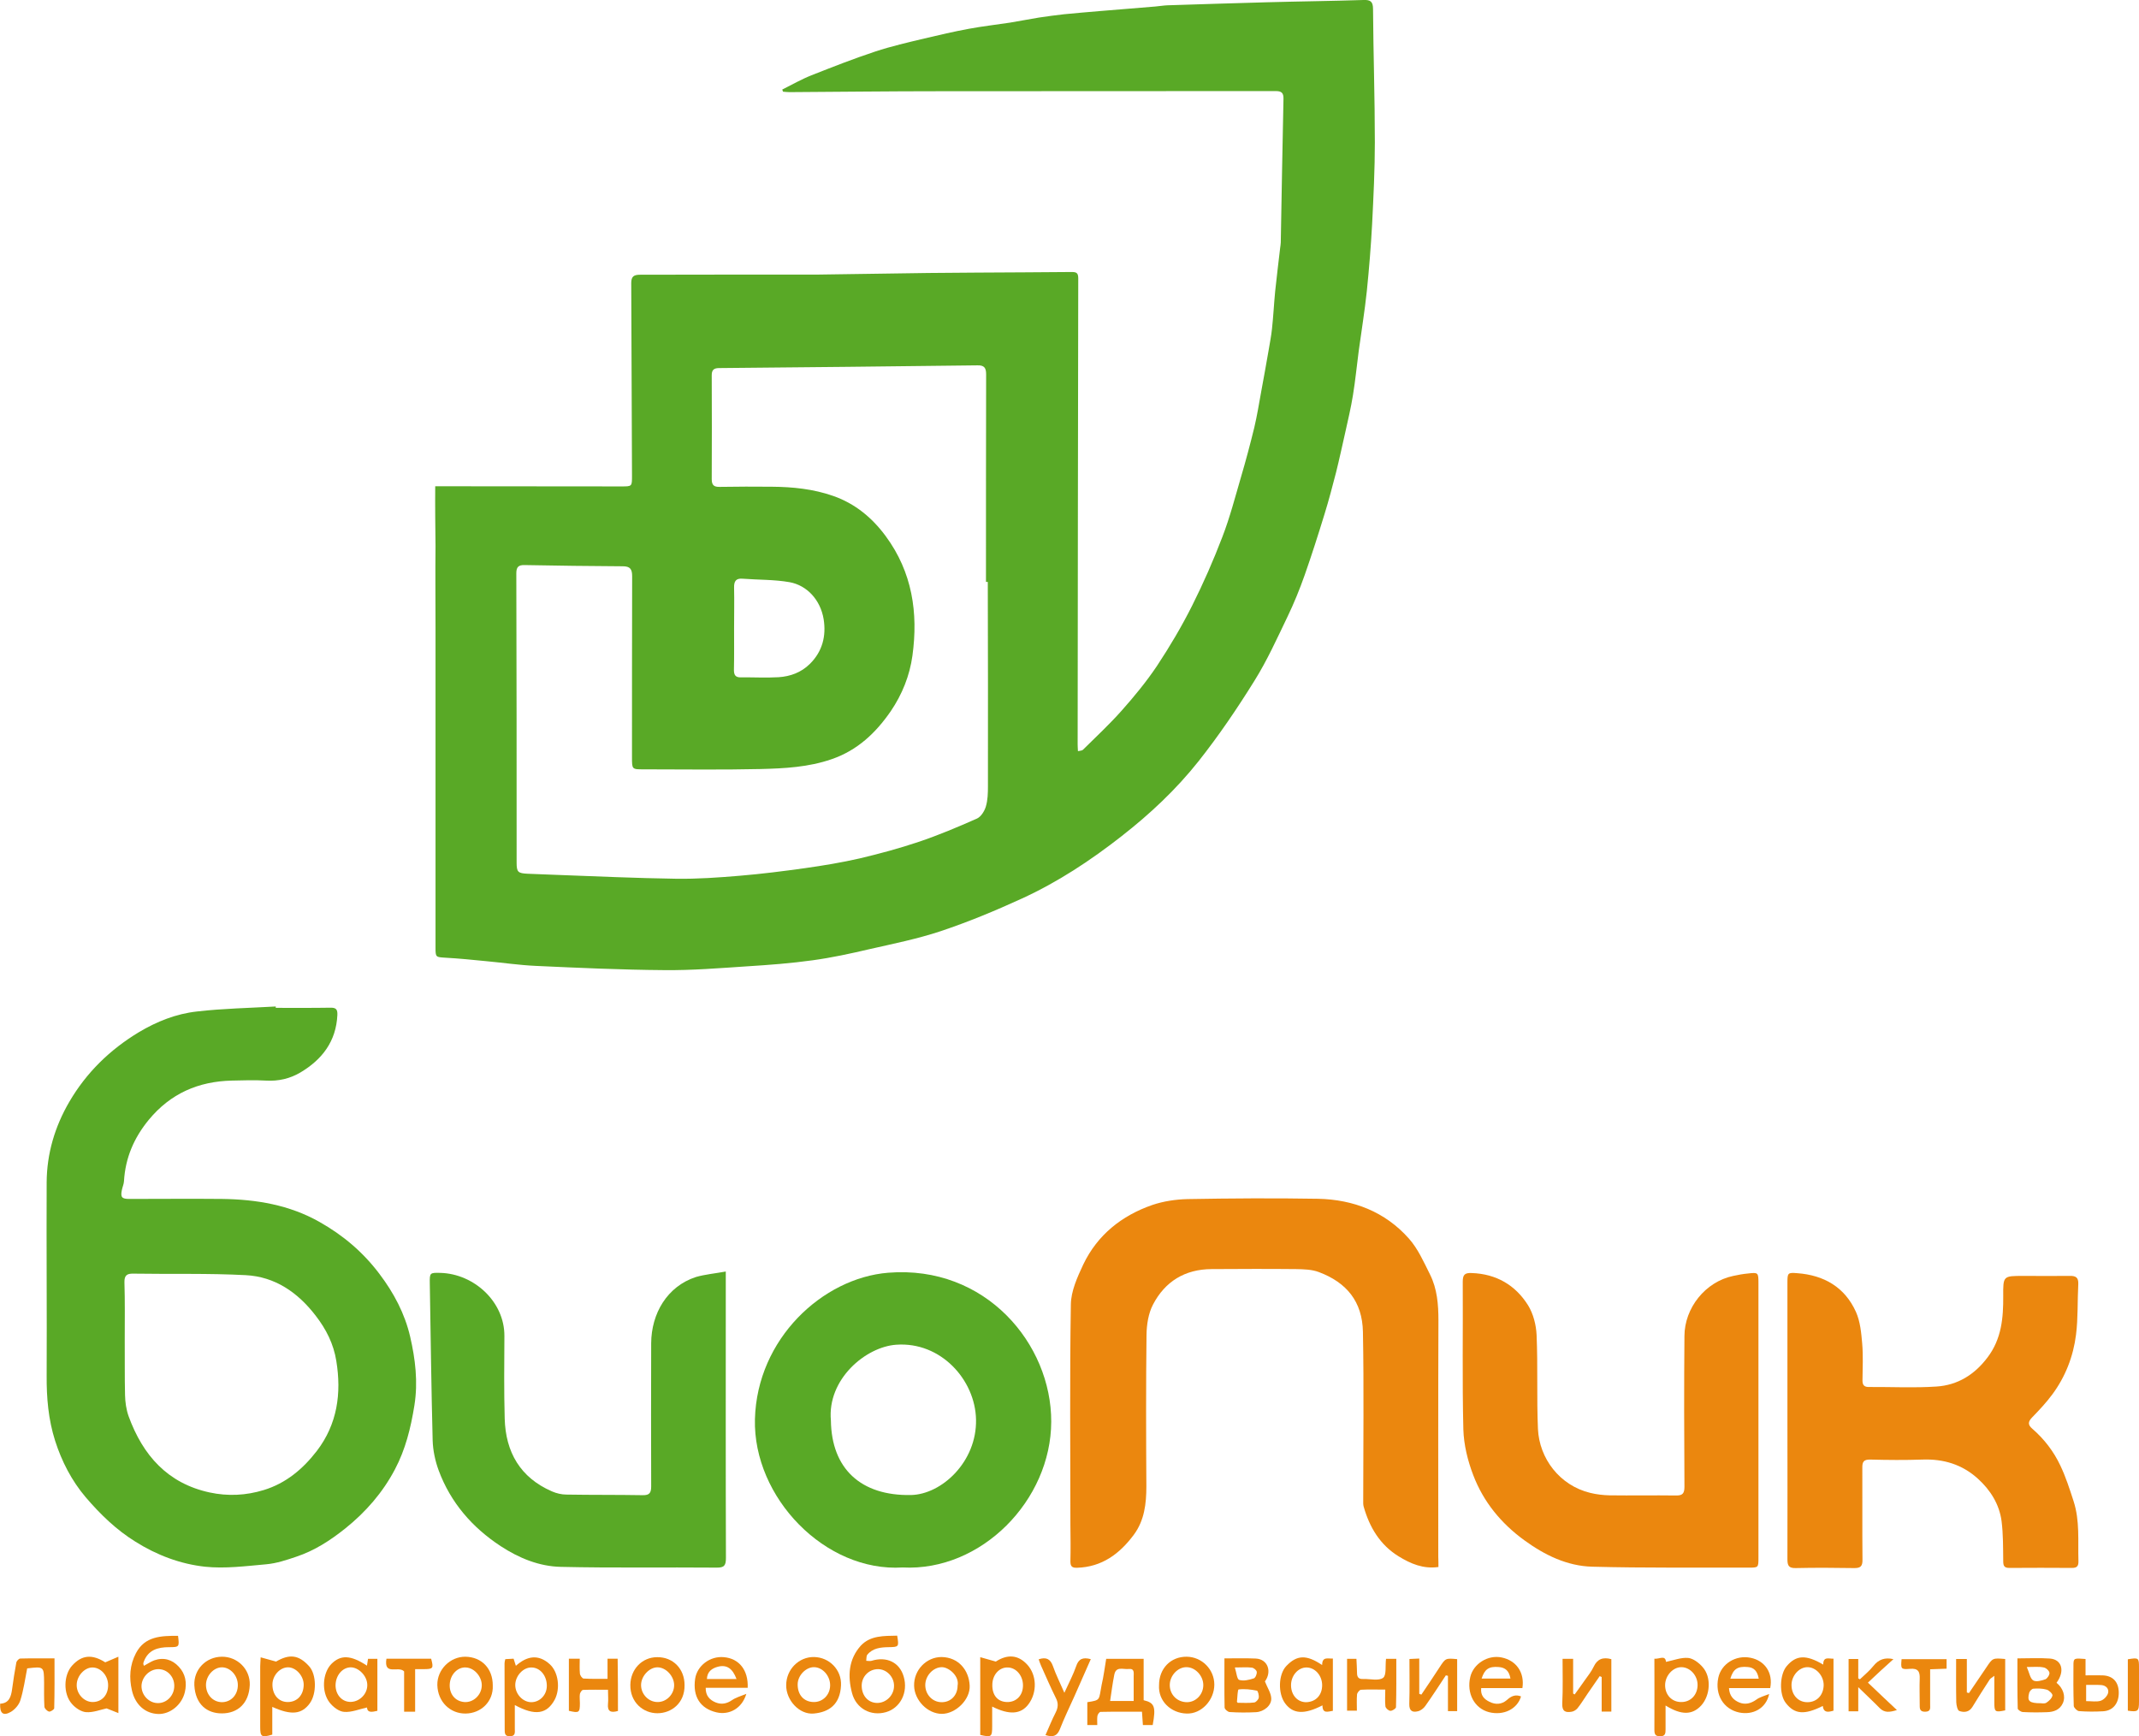 <svg width="324" height="263" viewBox="0 0 324 263" fill="none" xmlns="http://www.w3.org/2000/svg">
<g clip-path="url(#clip0_14_950)">
<path d="M65.97 82.724C65.924 86.856 65.97 90.987 65.97 95.119C65.97 111.255 65.97 127.414 65.97 143.551C65.97 144.997 66.016 144.974 67.434 145.065C69.516 145.18 71.574 145.387 73.656 145.593C76.149 145.823 78.62 146.19 81.113 146.305C87.61 146.603 94.129 146.902 100.625 146.948C104.812 146.994 108.998 146.649 113.161 146.374C116.478 146.167 119.817 145.915 123.111 145.456C125.971 145.065 128.83 144.446 131.667 143.78C135.304 142.954 138.964 142.219 142.486 141.049C146.673 139.648 150.767 137.95 154.77 136.114C160.192 133.635 165.178 130.352 169.891 126.657C174.214 123.283 178.171 119.564 181.557 115.295C184.622 111.416 187.413 107.307 190.02 103.107C191.942 100.031 193.452 96.68 195.03 93.397C196.014 91.355 196.86 89.266 197.615 87.131C198.69 84.078 199.674 80.98 200.634 77.858C201.275 75.792 201.824 73.68 202.373 71.569C202.876 69.549 203.311 67.529 203.768 65.509C204.18 63.627 204.638 61.745 204.935 59.862C205.301 57.659 205.507 55.432 205.804 53.206C206.216 50.153 206.719 47.123 207.039 44.071C207.382 40.696 207.657 37.322 207.84 33.925C208.046 29.794 208.252 25.685 208.252 21.553C208.252 14.828 208.023 8.103 207.977 1.377C207.977 0.23 207.588 -0.046 206.513 -2.64575e-05C201.641 0.161 196.769 0.207 191.896 0.344C186.864 0.482 181.854 0.643 176.822 0.803C176.204 0.826 175.609 0.941 174.992 0.987C172.201 1.216 169.387 1.446 166.597 1.676C164.789 1.836 162.982 1.974 161.175 2.158C159.894 2.295 158.636 2.479 157.355 2.663C155.914 2.892 154.473 3.191 153.032 3.42C150.95 3.741 148.846 3.971 146.764 4.361C144.499 4.774 142.258 5.302 140.016 5.83C137.523 6.427 135.006 7.001 132.582 7.804C129.311 8.883 126.108 10.145 122.906 11.408C121.396 12.005 119.955 12.831 118.491 13.565C118.536 13.68 118.559 13.772 118.605 13.887C118.925 13.91 119.246 13.956 119.589 13.956C127.16 13.91 134.755 13.818 142.326 13.818C159.299 13.795 176.25 13.818 193.223 13.795C194.092 13.795 194.435 14.047 194.412 14.966C194.252 22.219 194.138 29.495 194.001 36.748C194.001 37.024 193.932 37.276 193.909 37.552C193.658 39.732 193.383 41.913 193.154 44.116C192.971 45.999 192.88 47.904 192.674 49.786C192.56 50.911 192.331 52.012 192.148 53.137C191.782 55.226 191.416 57.292 191.027 59.38C190.707 61.171 190.409 62.961 189.998 64.728C189.38 67.253 188.717 69.755 187.985 72.234C187.092 75.287 186.292 78.386 185.148 81.347C183.798 84.882 182.266 88.371 180.573 91.745C178.995 94.889 177.188 97.942 175.243 100.88C173.642 103.267 171.789 105.517 169.891 107.651C168.061 109.717 166.002 111.622 164.035 113.573C163.897 113.711 163.577 113.711 163.28 113.78C163.257 113.344 163.234 113.045 163.234 112.747C163.257 89.22 163.28 65.693 163.325 42.188C163.325 41.408 163.12 41.201 162.365 41.201C152.712 41.293 143.081 41.27 133.428 41.454L123.866 41.592C114.899 41.569 105.955 41.614 96.988 41.614C96.028 41.614 95.616 41.844 95.616 42.877C95.662 52.586 95.684 62.318 95.73 72.028C95.73 73.68 95.753 73.68 94.129 73.68C85.208 73.68 76.287 73.657 67.365 73.657C66.931 73.657 66.473 73.657 65.924 73.657C65.924 75.264 65.901 76.733 65.924 78.202L65.97 82.724ZM149.646 119.105C149.646 120.138 149.623 121.194 149.326 122.181C149.12 122.869 148.594 123.719 147.976 123.994C145.071 125.28 142.143 126.519 139.124 127.529C136.196 128.516 133.199 129.319 130.203 130.031C127.481 130.651 124.713 131.11 121.945 131.5C118.674 131.959 115.403 132.372 112.109 132.648C108.883 132.923 105.635 133.153 102.41 133.107C96.279 133.015 90.149 132.739 84.041 132.51C82.669 132.464 81.296 132.395 79.924 132.349C78.46 132.28 78.254 132.097 78.254 130.674C78.254 116.052 78.254 101.454 78.208 86.833C78.208 85.869 78.551 85.57 79.466 85.593C84.43 85.685 89.371 85.754 94.335 85.777C95.456 85.777 95.753 86.213 95.753 87.292C95.73 96.427 95.73 105.563 95.73 114.721C95.73 116.534 95.73 116.534 97.469 116.534C103.37 116.534 109.295 116.626 115.197 116.488C118.834 116.397 122.471 116.213 125.971 114.996C129.86 113.665 132.65 111.026 134.915 107.743C136.653 105.195 137.797 102.326 138.209 99.319C139.101 92.823 138.186 86.672 134.16 81.209C132.078 78.386 129.494 76.274 126.222 75.126C123.226 74.071 120.069 73.749 116.912 73.726C114.282 73.703 111.651 73.703 109.021 73.749C108.151 73.772 107.808 73.497 107.808 72.579C107.831 67.345 107.831 62.089 107.808 56.855C107.808 56.075 108.083 55.777 108.86 55.754C121.922 55.639 135.006 55.501 148.068 55.341C149.074 55.318 149.372 55.708 149.372 56.695C149.349 67.185 149.349 77.651 149.349 88.141C149.44 88.141 149.532 88.141 149.623 88.141C149.646 98.447 149.669 108.776 149.646 119.105ZM111.194 95.211C111.194 93.145 111.239 91.079 111.194 89.013C111.171 88.049 111.468 87.567 112.497 87.659C114.876 87.843 117.278 87.774 119.612 88.187C122.242 88.669 124.278 90.873 124.758 93.787C125.17 96.335 124.575 98.7 122.654 100.582C121.35 101.867 119.703 102.464 117.942 102.579C116.043 102.693 114.144 102.579 112.223 102.602C111.422 102.625 111.171 102.257 111.171 101.5C111.216 99.411 111.194 97.322 111.194 95.211Z" fill="#59A926"/>
<path d="M41.77 152.663C44.515 152.663 47.26 152.686 50.005 152.64C50.851 152.617 51.148 152.847 51.102 153.742C50.919 157.736 48.792 160.49 45.521 162.441C43.943 163.382 42.181 163.795 40.283 163.681C38.567 163.589 36.852 163.635 35.136 163.681C30.058 163.795 25.826 165.632 22.532 169.626C20.29 172.357 18.986 175.387 18.78 178.922C18.757 179.358 18.552 179.794 18.46 180.253C18.231 181.355 18.46 181.607 19.581 181.607C24.27 181.607 28.96 181.561 33.649 181.607C38.819 181.676 43.828 182.502 48.403 185.096C51.949 187.093 54.991 189.664 57.462 192.946C59.658 195.838 61.328 199.006 62.128 202.472C62.906 205.846 63.341 209.312 62.769 212.893C62.22 216.313 61.419 219.549 59.818 222.579C57.965 226.091 55.403 229.029 52.315 231.508C50.05 233.321 47.648 234.882 44.881 235.8C43.394 236.305 41.884 236.81 40.328 236.948C37.24 237.223 34.084 237.636 31.041 237.315C27.313 236.902 23.767 235.571 20.519 233.528C17.591 231.714 15.166 229.35 12.97 226.779C10.866 224.301 9.356 221.385 8.349 218.241C7.32 215.004 7.046 211.722 7.068 208.371C7.114 198.616 7.023 188.86 7.068 179.105C7.091 174.744 8.304 170.658 10.5 166.894C13.085 162.464 16.653 158.998 21.022 156.358C23.744 154.729 26.695 153.558 29.829 153.214C33.786 152.755 37.789 152.686 41.77 152.456C41.77 152.525 41.77 152.594 41.77 152.663ZM18.895 202.931C18.895 202.931 18.918 202.931 18.895 202.931C18.918 205.731 18.872 208.509 18.94 211.309C18.963 212.388 19.123 213.535 19.489 214.545C21.64 220.444 25.391 224.691 31.75 226.068C34.518 226.665 37.263 226.527 39.962 225.701C43.325 224.668 45.887 222.51 47.992 219.779C51.102 215.716 51.743 211.056 50.942 206.144C50.531 203.574 49.41 201.347 47.809 199.281C45.109 195.769 41.655 193.382 37.218 193.153C31.567 192.854 25.872 193.015 20.199 192.923C19.238 192.9 18.826 193.176 18.849 194.232C18.94 197.124 18.895 200.039 18.895 202.931Z" fill="#59A926"/>
<path d="M217.883 237.361C215.55 237.682 213.674 236.856 211.867 235.754C209.03 234.01 207.452 231.347 206.56 228.225C206.468 227.904 206.491 227.537 206.491 227.215C206.491 218.723 206.606 210.23 206.446 201.737C206.354 197.17 203.998 194.277 199.789 192.694C198.714 192.28 197.479 192.258 196.312 192.235C192.034 192.189 187.78 192.212 183.502 192.235C179.499 192.258 176.479 194.094 174.649 197.606C173.94 198.96 173.689 200.658 173.666 202.196C173.574 209.84 173.597 217.506 173.643 225.15C173.643 227.766 173.346 230.314 171.744 232.472C169.594 235.364 166.918 237.361 163.143 237.476C162.388 237.499 162.137 237.269 162.137 236.512C162.183 234.675 162.16 232.839 162.137 231.003C162.137 219.87 162.022 208.738 162.205 197.606C162.228 195.563 163.189 193.451 164.081 191.546C166.231 187.047 169.914 184.132 174.535 182.525C176.228 181.951 178.081 181.676 179.865 181.63C186.453 181.515 193.064 181.469 199.652 181.584C205.004 181.699 209.785 183.535 213.4 187.598C214.772 189.136 215.664 191.156 216.602 193.038C217.7 195.218 217.883 197.606 217.883 200.016C217.837 211.952 217.86 223.887 217.86 235.823C217.883 236.351 217.883 236.833 217.883 237.361Z" fill="#EB870E"/>
<path d="M270.746 215.257C270.746 208.256 270.746 201.255 270.746 194.255C270.746 192.809 270.815 192.74 272.233 192.854C276.282 193.153 279.439 194.966 281.131 198.731C281.772 200.177 281.932 201.875 282.069 203.482C282.229 205.341 282.138 207.223 282.115 209.105C282.115 209.84 282.412 210.115 283.144 210.092C286.53 210.07 289.938 210.253 293.324 210.024C296.526 209.817 299.088 208.233 301.055 205.617C303.183 202.816 303.457 199.626 303.434 196.32C303.411 193.268 303.434 193.268 306.431 193.268C308.787 193.268 311.166 193.291 313.522 193.268C314.414 193.245 314.849 193.497 314.803 194.507C314.666 197.055 314.78 199.649 314.46 202.174C314.048 205.456 312.859 208.532 310.869 211.217C309.954 212.457 308.879 213.604 307.803 214.706C307.163 215.372 307.163 215.831 307.826 216.405C309.633 217.965 311.075 219.848 312.081 221.982C312.905 223.704 313.499 225.563 314.094 227.399C315.055 230.36 314.735 233.436 314.826 236.466C314.849 237.2 314.62 237.499 313.865 237.499C310.709 237.476 307.529 237.476 304.372 237.499C303.594 237.499 303.434 237.2 303.434 236.466C303.411 234.446 303.434 232.403 303.183 230.406C302.84 227.835 301.49 225.701 299.591 223.979C297.212 221.822 294.399 220.972 291.196 221.087C288.566 221.179 285.935 221.156 283.304 221.087C282.321 221.064 282.069 221.408 282.092 222.35C282.115 226.986 282.069 231.6 282.115 236.236C282.138 237.269 281.795 237.545 280.811 237.522C277.883 237.476 274.932 237.453 272.004 237.522C270.952 237.545 270.746 237.154 270.746 236.19C270.769 229.19 270.746 222.212 270.746 215.257Z" fill="#EB870E"/>
<path d="M136.723 237.43C124.988 238.165 114.054 226.826 114.352 214.959C114.672 202.77 124.622 193.589 134.527 192.786C149.327 191.592 159.278 203.62 159.232 215.349C159.209 227.239 148.664 238.05 136.723 237.43ZM125.858 215.165C125.949 222.441 130.364 226.596 137.981 226.458C142.648 226.367 147.978 221.409 147.841 215.028C147.726 209.014 142.511 203.207 135.763 203.689C131.119 204.01 125.286 208.922 125.858 215.165Z" fill="#59A926"/>
<path d="M266.356 215.142C266.356 222.074 266.356 228.983 266.356 235.915C266.356 237.453 266.356 237.453 264.892 237.453C257 237.43 249.108 237.522 241.216 237.315C237.373 237.223 233.965 235.548 230.877 233.298C227.377 230.751 224.7 227.491 223.168 223.474C222.321 221.271 221.727 218.861 221.658 216.519C221.475 209.06 221.612 201.6 221.567 194.14C221.567 193.061 221.887 192.786 222.939 192.832C226.645 192.969 229.527 194.645 231.448 197.698C232.249 198.983 232.684 200.682 232.752 202.219C232.958 206.948 232.752 211.699 232.958 216.451C233.164 220.904 236.229 225.012 240.896 226.137C241.834 226.366 242.84 226.481 243.801 226.504C247.164 226.55 250.503 226.481 253.866 226.527C254.895 226.55 255.147 226.183 255.147 225.196C255.101 217.575 255.078 209.978 255.147 202.357C255.17 198.134 258.281 194.163 262.535 193.268C263.267 193.107 264.022 192.969 264.777 192.9C266.333 192.717 266.356 192.763 266.356 194.392C266.356 201.301 266.356 208.233 266.356 215.142Z" fill="#EB870E"/>
<path d="M109.936 192.602C109.936 193.796 109.936 194.599 109.936 195.379C109.936 208.922 109.914 222.464 109.959 235.984C109.959 237.132 109.708 237.476 108.518 237.453C100.672 237.384 92.803 237.522 84.957 237.338C81.663 237.269 78.598 236.007 75.83 234.194C71.529 231.37 68.258 227.606 66.451 222.74C65.925 221.317 65.582 219.71 65.536 218.195C65.33 210.253 65.239 202.311 65.102 194.369C65.079 192.809 65.102 192.763 66.703 192.809C71.827 192.946 76.425 197.193 76.402 202.357C76.379 206.535 76.333 210.689 76.448 214.867C76.585 219.962 78.804 223.819 83.607 225.907C84.294 226.206 85.071 226.389 85.803 226.389C89.646 226.458 93.512 226.412 97.355 226.481C98.385 226.504 98.636 226.114 98.636 225.15C98.613 217.92 98.613 210.689 98.636 203.459C98.659 198.983 101.038 194.851 105.43 193.428C106.803 193.038 108.289 192.9 109.936 192.602Z" fill="#59A926"/>
<path d="M148.48 262.793C148.48 258.96 148.48 255.127 148.48 251.018C149.258 251.248 149.922 251.431 150.837 251.684C152.575 250.559 154.199 250.628 155.595 252.143C157.059 253.727 157.127 256.366 155.778 258.157C154.634 259.672 152.895 259.809 150.288 258.501C150.288 259.557 150.288 260.521 150.288 261.485C150.288 263.092 150.173 263.184 148.48 262.793ZM150.31 255.219C150.288 256.803 151.134 257.79 152.552 257.813C153.97 257.835 154.977 256.78 154.954 255.242C154.931 253.796 153.925 252.625 152.689 252.579C151.363 252.51 150.31 253.704 150.31 255.219Z" fill="#EB870E"/>
<path d="M135.9 247.759C136.174 249.458 136.174 249.481 134.573 249.503C133.384 249.526 132.194 249.641 131.371 250.651C131.211 250.858 131.256 251.248 131.211 251.569C131.485 251.569 131.76 251.638 132.011 251.569C134.299 250.858 136.266 251.799 136.884 253.956C137.593 256.344 136.38 258.731 134.184 259.35C131.897 259.993 129.678 258.8 129.06 256.458C128.374 253.865 128.534 251.34 130.387 249.274C131.851 247.713 133.887 247.805 135.9 247.759ZM132.995 252.832C131.599 252.832 130.501 253.979 130.524 255.38C130.547 256.871 131.508 257.927 132.835 257.95C134.253 257.973 135.442 256.757 135.42 255.334C135.42 254.002 134.299 252.832 132.995 252.832Z" fill="#EB870E"/>
<path d="M26.969 247.782C27.175 249.458 27.175 249.504 25.619 249.504C23.904 249.504 22.44 249.917 21.776 251.707C21.731 251.822 21.708 251.914 21.708 252.028C21.708 252.097 21.753 252.166 21.799 252.327C22.325 252.051 22.806 251.707 23.355 251.501C24.796 250.996 26.1 251.386 27.083 252.465C28.09 253.52 28.341 254.898 27.998 256.321C27.541 258.249 25.779 259.649 24.018 259.626C22.028 259.58 20.495 258.249 19.992 256.091C19.535 254.14 19.649 252.212 20.587 250.422C21.936 247.828 24.407 247.782 26.969 247.782ZM23.995 252.832C22.646 252.832 21.456 254.025 21.433 255.403C21.433 256.803 22.6 257.996 23.95 257.973C25.299 257.973 26.42 256.78 26.397 255.334C26.397 253.957 25.322 252.832 23.995 252.832Z" fill="#EB870E"/>
<path d="M41.243 258.547C41.243 260.039 41.243 261.416 41.243 262.748C39.619 263.23 39.413 263.092 39.413 261.577C39.413 258.524 39.413 255.471 39.413 252.419C39.413 252.051 39.459 251.684 39.482 251.041C40.237 251.248 40.877 251.432 41.815 251.684C43.828 250.513 45.246 250.628 46.847 252.419C47.945 253.658 47.991 256.55 46.916 258.019C45.704 259.672 44.125 259.856 41.243 258.547ZM41.266 255.173C41.266 256.734 42.227 257.836 43.622 257.813C45.017 257.79 45.955 256.78 46.001 255.265C46.047 253.888 44.834 252.533 43.599 252.556C42.364 252.579 41.266 253.819 41.266 255.173Z" fill="#EB870E"/>
<path d="M167.558 251.271C169.411 251.271 171.264 251.271 173.231 251.271C173.231 253.406 173.231 255.494 173.231 257.537C174.901 257.927 175.107 258.547 174.603 261.302C174.146 261.302 173.666 261.302 173.117 261.302C173.071 260.636 173.025 260.039 172.979 259.282C170.875 259.282 168.793 259.259 166.712 259.305C166.529 259.305 166.277 259.672 166.231 259.901C166.163 260.337 166.208 260.797 166.208 261.302C165.637 261.302 165.202 261.302 164.699 261.302C164.699 260.108 164.699 258.96 164.699 257.836C166.78 257.514 166.414 257.537 166.872 255.196C167.169 253.933 167.329 252.625 167.558 251.271ZM168.153 257.652C169.319 257.652 170.44 257.652 171.721 257.652C171.721 256.367 171.721 255.173 171.721 253.956C171.721 253.406 171.881 252.694 170.944 252.809C170.12 252.901 168.999 252.327 168.77 253.75C168.519 255.012 168.359 256.275 168.153 257.652Z" fill="#EB870E"/>
<path d="M252.287 258.34C252.287 259.626 252.287 260.796 252.287 261.967C252.287 262.564 252.242 263 251.464 263C250.709 263 250.595 262.656 250.595 262.013C250.618 258.455 250.595 254.92 250.595 251.248C251.35 251.34 252.242 250.628 252.356 251.73C253.5 251.5 254.621 251.041 255.696 251.133C256.474 251.202 257.366 251.891 257.915 252.533C259.264 254.071 259.058 256.826 257.686 258.34C256.336 259.787 254.689 259.832 252.287 258.34ZM254.689 257.813C256.108 257.813 257.137 256.711 257.137 255.219C257.137 253.796 256.016 252.556 254.712 252.533C253.408 252.51 252.219 253.819 252.219 255.265C252.219 256.757 253.271 257.835 254.689 257.813Z" fill="#EB870E"/>
<path d="M77.98 258.271C77.98 259.534 77.98 260.705 77.98 261.875C77.98 262.38 78.117 262.977 77.248 263C76.424 263.023 76.447 262.472 76.447 261.921C76.447 258.593 76.424 255.288 76.424 251.959C76.424 251.776 76.47 251.592 76.539 251.317C76.95 251.294 77.362 251.271 77.797 251.248C77.911 251.592 78.003 251.913 78.14 252.327C79.81 250.835 81.548 250.513 83.287 252.097C84.591 253.291 84.888 255.77 84.042 257.422C82.852 259.649 81.068 259.947 77.98 258.271ZM82.829 255.402C82.852 253.841 81.823 252.579 80.496 252.579C79.238 252.556 78.048 253.864 78.048 255.242C78.048 256.619 79.215 257.858 80.519 257.835C81.777 257.812 82.806 256.757 82.829 255.402Z" fill="#EB870E"/>
<path d="M185.469 251.202C187.162 251.202 188.672 251.156 190.204 251.225C192.08 251.317 192.675 253.245 191.6 254.691C191.966 255.632 192.515 256.412 192.56 257.239C192.629 258.318 191.462 259.282 190.25 259.35C188.923 259.419 187.596 259.419 186.247 259.328C185.972 259.305 185.492 258.891 185.492 258.639C185.446 256.206 185.469 253.773 185.469 251.202ZM187.482 257.927C188.26 257.927 189.129 257.996 189.976 257.881C190.227 257.859 190.616 257.445 190.662 257.17C190.73 256.826 190.547 256.114 190.387 256.091C189.472 255.907 188.534 255.793 187.619 255.907C187.459 255.93 187.436 257.101 187.368 257.744C187.322 257.744 187.368 257.79 187.482 257.927ZM187.047 252.579C187.299 253.383 187.368 254.37 187.711 254.461C188.374 254.668 189.198 254.461 189.907 254.232C190.159 254.163 190.41 253.566 190.364 253.245C190.342 252.992 189.907 252.625 189.61 252.602C188.878 252.51 188.168 252.579 187.047 252.579Z" fill="#EB870E"/>
<path d="M305.585 251.202C307.324 251.202 308.902 251.11 310.503 251.225C312.333 251.363 312.814 253.13 311.51 254.897C312.493 255.701 312.928 256.917 312.471 257.973C312.013 259.006 311.075 259.327 310.046 259.35C308.833 259.396 307.621 259.396 306.386 259.327C306.111 259.304 305.631 258.983 305.631 258.799C305.562 256.298 305.585 253.773 305.585 251.202ZM309.154 257.996C309.222 257.996 309.68 258.088 309.954 257.927C310.343 257.675 310.801 257.262 310.892 256.825C310.938 256.573 310.366 256.022 310 255.93C309.36 255.747 308.65 255.747 307.987 255.793C307.758 255.816 307.438 256.16 307.369 256.412C307.026 257.675 307.369 257.996 309.154 257.996ZM307.003 252.51C307.392 253.382 307.507 254.232 307.964 254.53C308.399 254.806 309.222 254.576 309.817 254.369C310.114 254.255 310.48 253.681 310.435 253.382C310.389 253.061 309.909 252.625 309.565 252.579C308.856 252.418 308.124 252.51 307.003 252.51Z" fill="#EB870E"/>
<path d="M55.585 252.304C55.654 251.89 55.7 251.615 55.745 251.271C56.203 251.271 56.66 251.271 57.163 251.271C57.163 253.91 57.163 256.527 57.163 259.144C56.363 259.327 55.654 259.488 55.585 258.639C54.419 258.891 53.252 259.396 52.131 259.304C51.353 259.258 50.461 258.57 49.935 257.904C48.654 256.275 48.86 253.451 50.164 252.074C51.582 250.628 53.115 250.674 55.585 252.304ZM53.115 252.556C51.834 252.579 50.827 253.819 50.827 255.311C50.85 256.78 51.879 257.858 53.206 257.789C54.556 257.721 55.7 256.504 55.631 255.15C55.585 253.841 54.327 252.556 53.115 252.556Z" fill="#EB870E"/>
<path d="M200.269 252.212C200.269 250.881 201.138 251.271 201.893 251.225C201.893 253.888 201.893 256.481 201.893 259.144C201.138 259.259 200.315 259.626 200.315 258.318C197.547 259.741 195.854 259.626 194.664 258.019C193.544 256.504 193.635 253.612 194.847 252.35C196.449 250.674 197.89 250.605 200.269 252.212ZM200.269 255.265C200.269 253.796 199.194 252.579 197.89 252.579C196.609 252.579 195.534 253.842 195.557 255.311C195.579 256.803 196.586 257.881 197.913 257.836C199.331 257.767 200.269 256.757 200.269 255.265Z" fill="#EB870E"/>
<path d="M17.933 259.488C17.224 259.213 16.698 259.006 16.149 258.776C15.257 258.96 14.136 259.419 13.061 259.35C12.306 259.304 11.414 258.708 10.888 258.088C9.538 256.573 9.63 253.704 10.934 252.281C12.421 250.651 13.976 250.559 15.943 251.799C16.652 251.5 17.201 251.271 17.933 250.949C17.933 253.887 17.933 256.527 17.933 259.488ZM16.378 255.265C16.378 253.819 15.28 252.579 13.999 252.579C12.809 252.579 11.643 253.842 11.62 255.196C11.574 256.573 12.741 257.835 14.068 257.812C15.44 257.789 16.378 256.757 16.378 255.265Z" fill="#EB870E"/>
<path d="M303.733 251.294C303.733 253.933 303.733 256.527 303.733 259.075C302.178 259.396 302.086 259.327 302.086 257.835C302.086 256.573 302.086 255.334 302.086 253.842C301.766 254.094 301.514 254.209 301.377 254.415C300.485 255.793 299.616 257.147 298.769 258.547C298.266 259.373 297.488 259.419 296.779 259.167C296.505 259.075 296.344 258.317 296.322 257.858C296.276 255.701 296.299 253.52 296.299 251.294C296.871 251.294 297.305 251.294 297.923 251.294C297.923 252.992 297.923 254.668 297.923 256.366C298.037 256.389 298.129 256.435 298.243 256.458C299.112 255.173 300.004 253.865 300.874 252.579C301.834 251.133 301.834 251.133 303.733 251.294Z" fill="#EB870E"/>
<path d="M267.979 256.596C267.522 258.776 265.531 259.832 263.427 259.396C261.071 258.891 259.744 256.711 260.27 254.163C260.705 252.028 262.924 250.651 265.165 251.11C267.339 251.546 268.597 253.405 268.139 255.701C266.103 255.701 264.022 255.701 261.894 255.701C261.963 256.894 262.581 257.514 263.45 257.881C264.342 258.249 265.188 258.042 266.012 257.468C266.515 257.078 267.178 256.917 267.979 256.596ZM262.1 254.278C263.541 254.278 264.96 254.278 266.401 254.278C266.195 253.107 265.669 252.579 264.731 252.51C263.198 252.372 262.535 252.809 262.1 254.278Z" fill="#EB870E"/>
<path d="M276.168 252.143C276.168 250.858 277.015 251.271 277.724 251.248C277.724 253.888 277.724 256.504 277.724 259.121C276.923 259.35 276.237 259.488 276.1 258.409C273.309 259.81 271.822 259.672 270.495 257.95C269.466 256.642 269.558 253.612 270.656 252.35C272.074 250.697 273.561 250.605 276.168 252.143ZM276.237 255.242C276.237 253.796 275.047 252.51 273.744 252.533C272.485 252.556 271.365 253.842 271.365 255.242C271.365 256.757 272.394 257.859 273.789 257.836C275.208 257.836 276.214 256.757 276.237 255.242Z" fill="#EB870E"/>
<path d="M230.396 256.963C229.824 258.891 227.742 259.901 225.546 259.35C223.327 258.777 222.115 256.481 222.71 254.002C223.19 252.005 225.386 250.628 227.468 251.064C229.687 251.523 230.968 253.36 230.602 255.701C228.543 255.701 226.484 255.701 224.357 255.701C224.242 256.826 224.814 257.376 225.592 257.767C226.53 258.249 227.468 258.18 228.245 257.514C228.886 256.917 229.549 256.619 230.396 256.963ZM224.425 254.255C225.935 254.255 227.353 254.255 228.794 254.255C228.589 253.084 228.017 252.579 226.987 252.51C225.523 252.396 224.883 252.832 224.425 254.255Z" fill="#EB870E"/>
<path d="M236.686 251.271C237.28 251.271 237.761 251.271 238.287 251.271C238.287 253.038 238.287 254.783 238.287 256.527C238.356 256.573 238.424 256.619 238.516 256.665C239.019 255.953 239.545 255.265 240.025 254.553C240.506 253.865 241.055 253.199 241.398 252.464C241.947 251.294 242.793 250.973 244.074 251.317C244.074 253.911 244.074 256.55 244.074 259.259C243.617 259.259 243.182 259.259 242.61 259.259C242.61 257.491 242.61 255.747 242.61 254.025C242.519 253.979 242.427 253.933 242.313 253.888C241.718 254.76 241.101 255.632 240.506 256.504C239.98 257.262 239.522 258.042 238.95 258.754C238.744 259.006 238.378 259.236 238.058 259.282C237.12 259.442 236.594 259.236 236.64 258.042C236.754 255.816 236.686 253.566 236.686 251.271Z" fill="#EB870E"/>
<path d="M74.641 255.288C74.755 257.767 72.833 259.534 70.523 259.557C68.213 259.58 66.314 257.813 66.245 255.242C66.2 252.901 68.19 250.927 70.5 250.95C72.971 250.995 74.641 252.74 74.641 255.288ZM68.121 255.15C68.052 256.596 68.945 257.698 70.317 257.813C71.644 257.927 72.879 256.826 72.971 255.425C73.062 254.048 71.895 252.648 70.592 252.579C69.311 252.487 68.19 253.658 68.121 255.15Z" fill="#EB870E"/>
<path d="M113.254 255.655C111.103 255.655 109.022 255.655 106.894 255.655C106.872 256.871 107.512 257.514 108.427 257.881C109.296 258.226 110.097 258.065 110.898 257.514C111.469 257.124 112.156 256.94 113.048 256.573C112.407 258.777 110.463 259.832 108.519 259.373C106.071 258.799 104.904 256.986 105.293 254.301C105.591 252.304 107.558 250.812 109.662 251.018C111.95 251.225 113.368 252.969 113.254 255.655ZM111.561 254.324C110.966 252.717 110.074 252.12 108.747 252.464C107.878 252.694 107.123 253.176 107.077 254.324C108.61 254.324 110.028 254.324 111.561 254.324Z" fill="#EB870E"/>
<path d="M175.564 255.242C175.564 252.74 177.326 250.926 179.75 250.949C182.061 250.972 183.937 252.877 183.937 255.173C183.937 257.514 181.992 259.649 179.728 259.557C177.371 259.488 175.404 257.675 175.564 255.242ZM182.267 255.242C182.267 253.841 181.054 252.533 179.728 252.533C178.401 252.51 177.188 253.818 177.188 255.242C177.188 256.711 178.332 257.835 179.796 257.835C181.146 257.835 182.267 256.665 182.267 255.242Z" fill="#EB870E"/>
<path d="M33.602 250.949C35.958 250.926 37.903 252.831 37.834 255.219C37.72 258.019 36.004 259.534 33.602 259.534C31.36 259.534 29.599 258.18 29.439 255.287C29.325 252.877 31.2 250.972 33.602 250.949ZM36.027 255.242C36.027 253.818 34.906 252.579 33.648 252.556C32.39 252.533 31.223 253.796 31.2 255.196C31.2 256.688 32.23 257.812 33.602 257.835C34.998 257.835 36.027 256.734 36.027 255.242Z" fill="#EB870E"/>
<path d="M219.005 253.773C217.975 255.334 216.969 256.895 215.894 258.409C215.642 258.777 215.185 259.121 214.773 259.213C213.949 259.419 213.446 259.167 213.469 258.111C213.538 255.862 213.492 253.635 213.492 251.294C214.018 251.271 214.43 251.248 214.979 251.225C214.979 253.038 214.979 254.806 214.979 256.573C215.093 256.619 215.185 256.642 215.299 256.688C216.214 255.334 217.129 253.979 218.021 252.602C218.959 251.156 218.959 251.156 220.72 251.317C220.72 253.911 220.72 256.527 220.72 259.19C220.263 259.19 219.851 259.19 219.325 259.19C219.325 257.377 219.325 255.609 219.325 253.842C219.211 253.819 219.096 253.796 219.005 253.773Z" fill="#EB870E"/>
<path d="M142.624 250.995C145.209 251.041 146.764 252.992 146.879 255.311C146.993 257.445 144.751 259.603 142.67 259.603C140.52 259.603 138.507 257.56 138.461 255.334C138.415 252.969 140.314 250.995 142.624 250.995ZM145.049 255.334C145.346 253.887 143.722 252.533 142.67 252.533C141.366 252.533 140.154 253.819 140.154 255.242C140.154 256.665 141.229 257.812 142.578 257.835C143.996 257.881 145.049 256.803 145.049 255.334Z" fill="#EB870E"/>
<path d="M123.318 250.995C125.629 251.041 127.505 252.946 127.39 255.288C127.253 258.203 125.56 259.35 123.25 259.557C121.077 259.741 119.064 257.537 119.087 255.265C119.087 252.878 121.008 250.949 123.318 250.995ZM120.825 255.104C120.802 256.711 121.74 257.767 123.204 257.813C124.599 257.858 125.72 256.757 125.743 255.311C125.766 253.865 124.622 252.556 123.318 252.533C122.083 252.51 120.848 253.773 120.825 255.104Z" fill="#EB870E"/>
<path d="M103.692 255.242C103.738 257.996 101.679 259.511 99.575 259.511C97.425 259.511 95.434 257.858 95.48 255.196C95.526 252.831 97.264 251.018 99.552 251.018C101.954 250.995 103.692 252.786 103.692 255.242ZM102.114 255.264C102.114 253.887 100.856 252.533 99.552 252.556C98.317 252.579 97.104 253.91 97.104 255.242C97.104 256.642 98.248 257.812 99.598 257.812C100.947 257.835 102.114 256.642 102.114 255.264Z" fill="#EB870E"/>
<path d="M93.603 259.167C92.551 259.465 91.979 259.281 92.094 258.088C92.162 257.445 92.094 256.802 92.094 255.953C90.79 255.953 89.554 255.93 88.319 255.976C88.136 255.976 87.885 256.366 87.839 256.596C87.77 257.032 87.839 257.514 87.839 257.973C87.839 259.419 87.724 259.511 86.169 259.144C86.169 256.527 86.169 253.91 86.169 251.248C86.695 251.248 87.175 251.248 87.816 251.248C87.816 252.005 87.77 252.763 87.839 253.497C87.862 253.773 88.182 254.255 88.411 254.255C89.577 254.324 90.744 254.301 92.025 254.301C92.025 253.199 92.025 252.258 92.025 251.248C92.574 251.248 93.008 251.248 93.558 251.248C93.603 253.864 93.603 256.481 93.603 259.167Z" fill="#EB870E"/>
<path d="M209.831 255.93C208.504 255.93 207.315 255.884 206.148 255.953C205.92 255.976 205.577 256.412 205.554 256.665C205.485 257.445 205.531 258.249 205.531 259.121C204.982 259.121 204.547 259.121 204.044 259.121C204.044 256.504 204.044 253.933 204.044 251.271C204.501 251.271 204.936 251.271 205.462 251.271C205.485 252.005 205.554 252.717 205.554 253.428C205.554 254.048 205.805 254.347 206.423 254.324C206.469 254.324 206.492 254.324 206.537 254.324C207.567 254.301 208.848 254.645 209.511 254.14C210.037 253.727 209.808 252.327 209.946 251.271C210.403 251.271 210.861 251.271 211.501 251.271C211.501 253.75 211.524 256.183 211.455 258.593C211.455 258.799 210.883 259.167 210.609 259.144C210.334 259.144 209.9 258.754 209.854 258.478C209.763 257.721 209.831 256.871 209.831 255.93Z" fill="#EB870E"/>
<path d="M4.117 252.717C3.797 254.369 3.568 255.999 3.088 257.537C2.882 258.226 2.264 258.937 1.647 259.304C0.48 259.97 -0.046 259.534 0.023 258.065C1.372 257.996 1.67 257.032 1.83 255.884C2.013 254.53 2.219 253.176 2.47 251.845C2.516 251.592 2.859 251.225 3.065 251.225C4.758 251.179 6.473 251.202 8.257 251.202C8.257 253.819 8.28 256.275 8.212 258.754C8.212 258.937 7.663 259.304 7.434 259.259C7.137 259.19 6.748 258.799 6.725 258.524C6.656 257.307 6.679 256.091 6.679 254.851C6.656 252.418 6.656 252.418 4.117 252.717Z" fill="#EB870E"/>
<path d="M315.902 251.294C315.902 252.097 315.902 252.854 315.902 253.772C316.817 253.772 317.64 253.75 318.464 253.772C320.019 253.818 320.889 254.737 320.934 256.297C320.98 257.973 320.088 259.121 318.578 259.212C317.366 259.281 316.131 259.281 314.918 259.19C314.621 259.167 314.14 258.685 314.118 258.409C314.049 256.274 314.049 254.14 314.072 252.005C314.118 251.179 314.209 251.156 315.902 251.294ZM315.993 257.675C316.817 257.675 317.549 257.812 318.166 257.629C318.647 257.491 319.173 256.94 319.31 256.481C319.493 255.838 319.036 255.31 318.304 255.242C317.549 255.196 316.794 255.219 315.993 255.219C315.993 256.068 315.993 256.825 315.993 257.675Z" fill="#EB870E"/>
<path d="M157.333 251.34C158.454 250.972 159.094 251.271 159.483 252.35C159.918 253.612 160.535 254.828 161.222 256.412C161.931 254.851 162.571 253.658 163.006 252.395C163.372 251.271 164.012 250.995 165.225 251.317C164.401 253.199 163.578 255.058 162.754 256.917C161.999 258.593 161.199 260.245 160.535 261.944C160.101 263.023 159.437 263.161 158.362 262.816C158.888 261.646 159.346 260.475 159.918 259.373C160.284 258.639 160.33 257.973 159.941 257.216C159.14 255.609 158.431 253.956 157.699 252.327C157.539 251.982 157.447 251.661 157.333 251.34Z" fill="#EB870E"/>
<path d="M282.939 254.875C284.518 256.39 285.844 257.629 287.331 259.029C286.21 259.373 285.455 259.465 284.723 258.731C283.763 257.744 282.733 256.803 281.475 255.563C281.475 257.009 281.475 258.065 281.475 259.213C280.903 259.213 280.492 259.213 280.011 259.213C280.011 256.573 280.011 253.979 280.011 251.294C280.469 251.294 280.903 251.294 281.475 251.294C281.475 252.304 281.475 253.268 281.475 254.232C281.567 254.278 281.658 254.324 281.727 254.37C282.413 253.704 283.191 253.084 283.786 252.327C284.563 251.363 285.501 251.018 286.805 251.317C285.501 252.464 284.289 253.612 282.939 254.875Z" fill="#EB870E"/>
<path d="M58.536 251.248C60.846 251.248 63.088 251.248 65.307 251.248C65.696 252.717 65.627 252.832 64.14 252.832C63.774 252.832 63.408 252.832 62.882 252.832C62.882 255.035 62.882 257.124 62.882 259.282C62.264 259.282 61.807 259.282 61.212 259.282C61.212 257.147 61.212 255.081 61.212 253.176C60.366 252.258 58.101 253.91 58.536 251.248Z" fill="#EB870E"/>
<path d="M292.363 252.854C292.363 254.691 292.363 256.435 292.363 258.18C292.363 258.708 292.5 259.258 291.631 259.281C290.738 259.304 290.784 258.753 290.784 258.157C290.784 256.871 290.738 255.563 290.784 254.278C290.83 253.199 290.533 252.671 289.297 252.786C287.925 252.9 287.902 252.786 288.039 251.317C290.281 251.317 292.546 251.317 294.856 251.317C294.856 251.799 294.856 252.235 294.856 252.763C294.055 252.786 293.278 252.832 292.363 252.854Z" fill="#EB870E"/>
<path d="M322.308 251.339C323.955 251.064 324 251.11 324 252.625C324 254.346 324 256.045 324 257.766C324 259.212 323.84 259.35 322.308 259.121C322.308 256.55 322.308 253.956 322.308 251.339Z" fill="#EB870E"/>
</g>
<defs>
<clipPath id="clip0_14_950">
<rect width="324" height="263" fill="white"/>
</clipPath>
</defs>
</svg>
